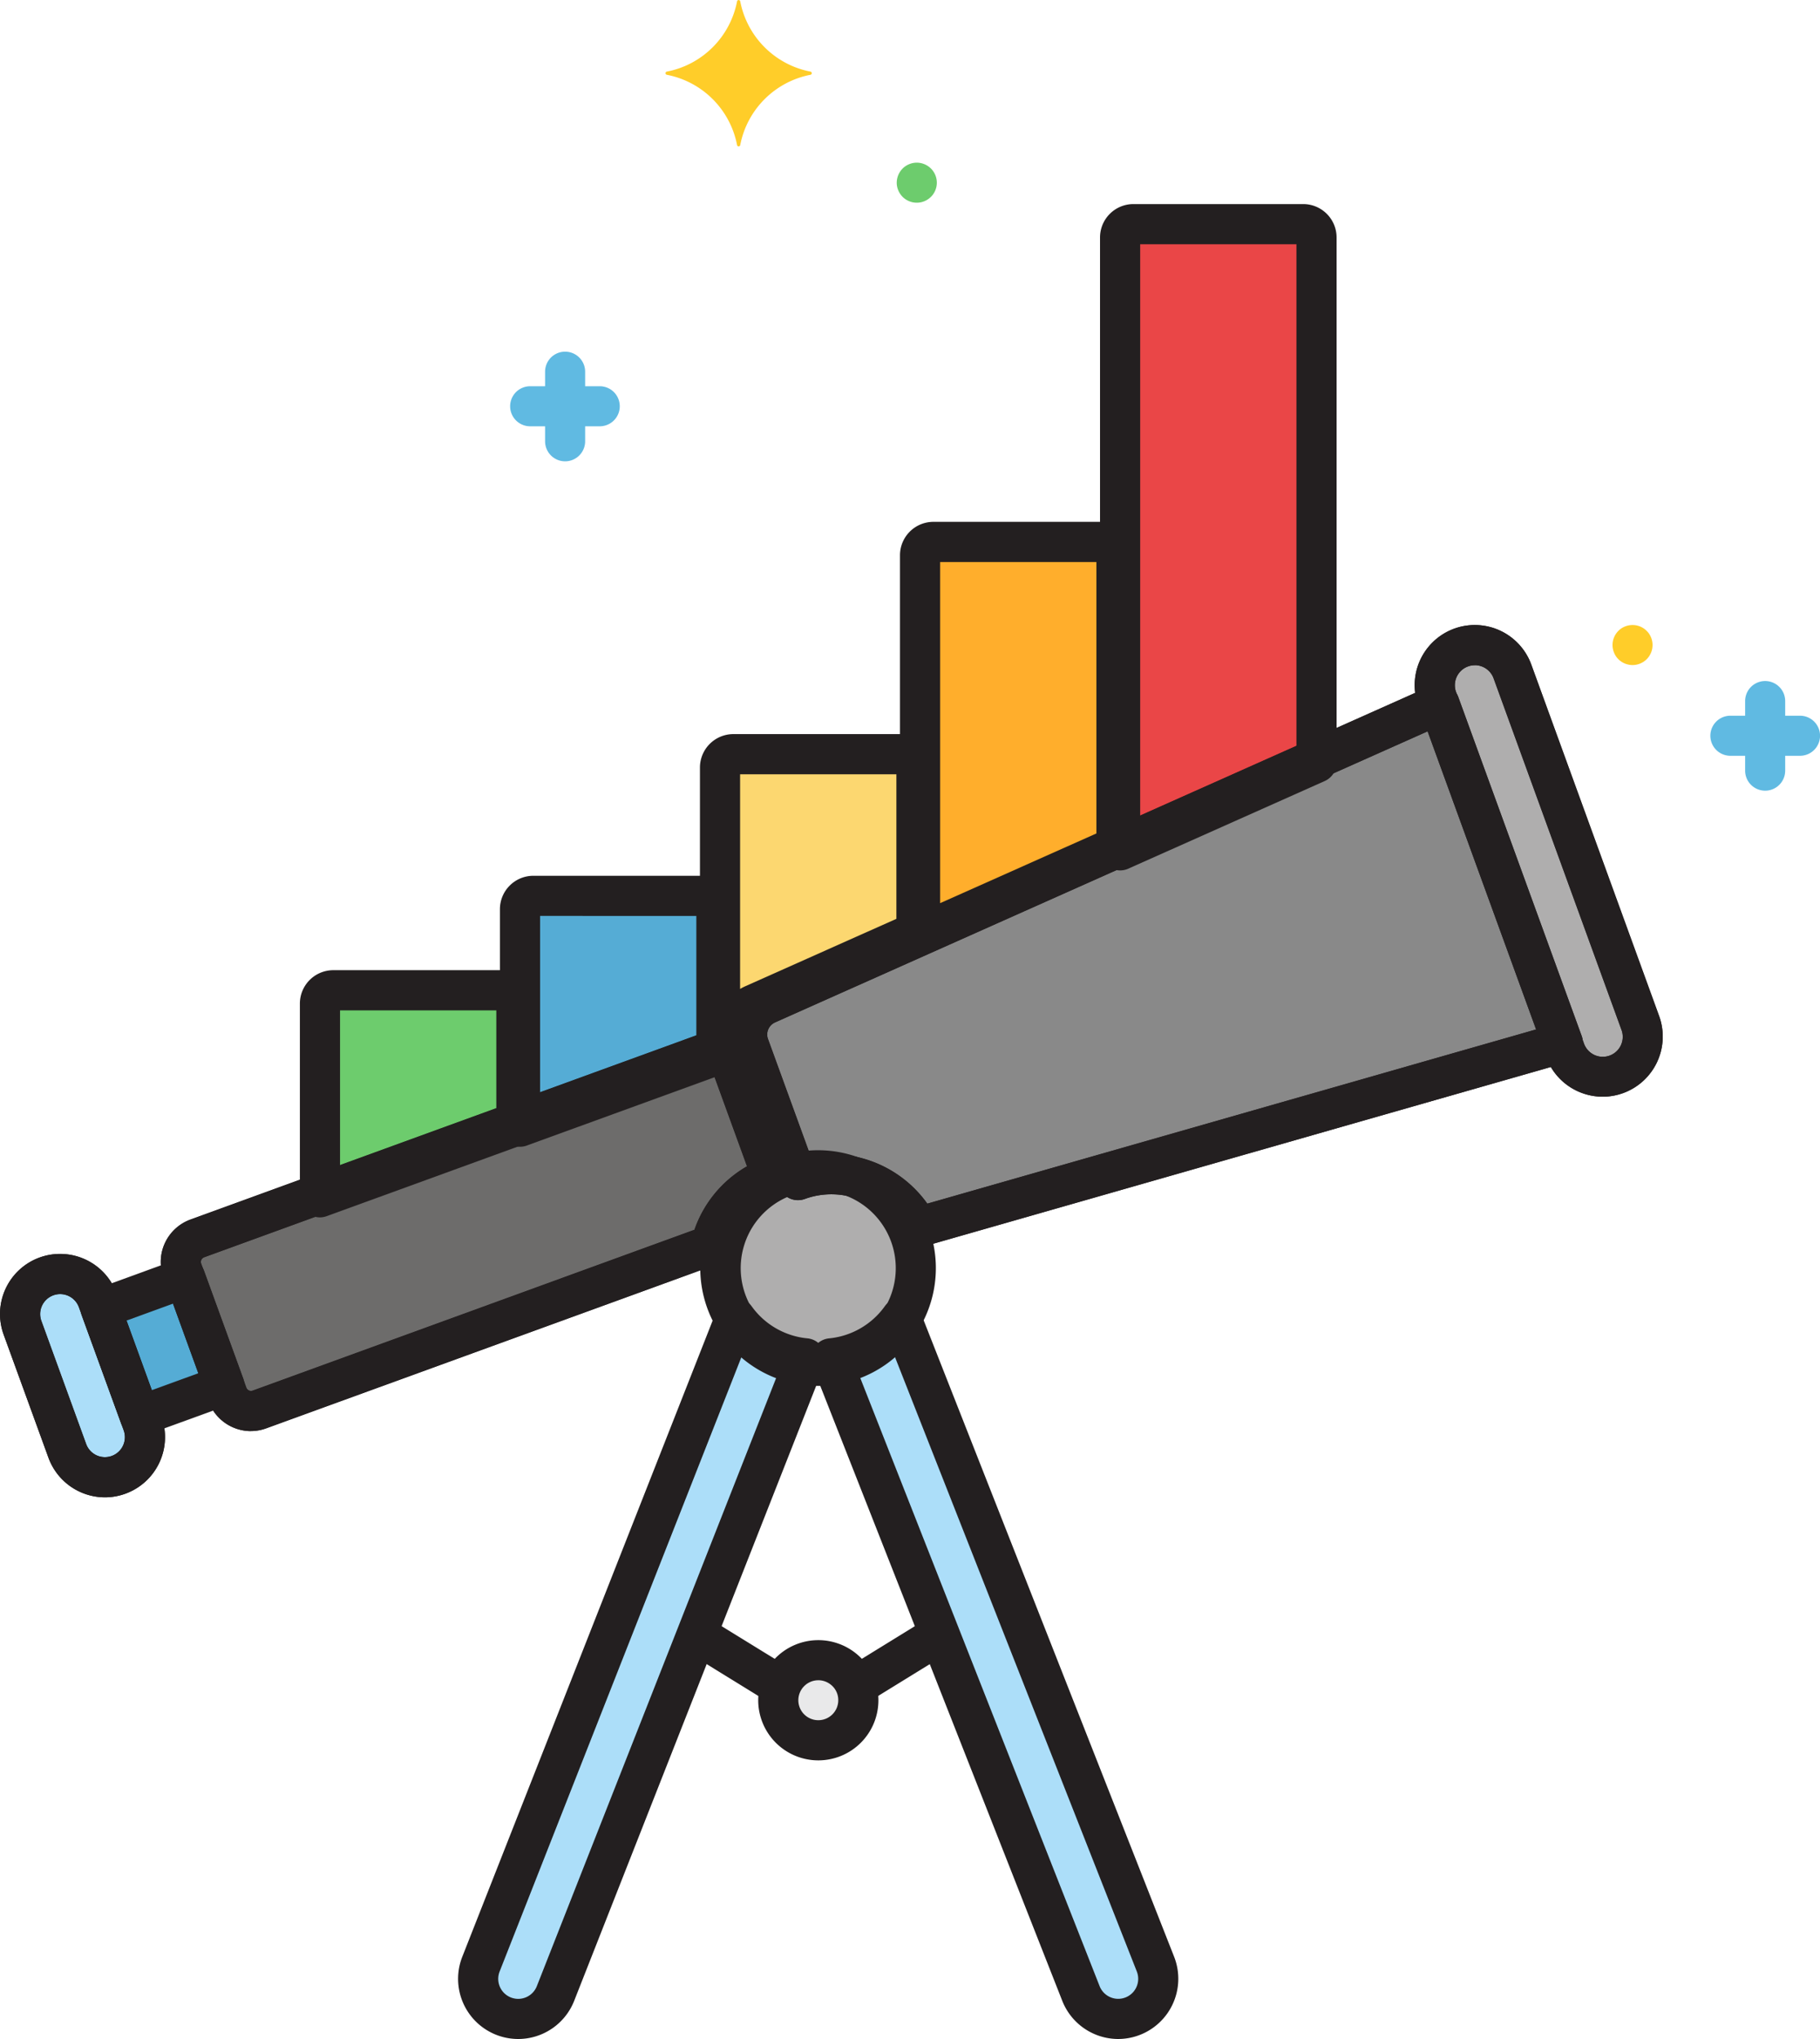 <svg xmlns="http://www.w3.org/2000/svg" width="225" height="252" viewBox="0 0 225 252">
  <g id="telescope" transform="translate(0 0)">
    <path id="Path_398" data-name="Path 398" d="M8.748,320.337a4.951,4.951,0,0,0-2.959,6.346L11.325,341.9a4.952,4.952,0,0,0,9.3-3.387L15.094,323.3a4.952,4.952,0,0,0-6.346-2.959Zm0,0" transform="translate(-3.006 -162.656)" fill="#acdef9"/>
    <path id="Path_399" data-name="Path 399" d="M25.547,324.7l10.468-3.81,4.83,13.27-10.468,3.81Zm0,0" transform="translate(-13.108 -163.038)" fill="#55acd5"/>
    <path id="Path_400" data-name="Path 400" d="M182.589,214a4.111,4.111,0,0,0-2.189,5.161l6.038,16.589a12.067,12.067,0,0,1,14.854,5.82l79.683-22.8-15.234-41.854Zm0,0" transform="translate(-87.784 -90.087)" fill="#6d6c6b"/>
    <path id="Path_401" data-name="Path 401" d="M373.888,215.05a4.953,4.953,0,0,1-6.346-2.961l-15.8-43.423a4.952,4.952,0,0,1,9.3-3.387L376.849,208.7a4.955,4.955,0,0,1-2.961,6.348Zm0,0" transform="translate(-174.066 -82.488)" fill="#6d6c6b"/>
    <path id="Path_402" data-name="Path 402" d="M47.551,286.733A3.1,3.1,0,0,0,45.7,290.7a0,0,0,0,0,0,0l5.576,15.323a3.1,3.1,0,0,0,3.971,1.852l55.791-20.306a12.05,12.05,0,0,1,7.593-8.465L112.766,263Zm0,0" transform="translate(-23.162 -133.783)" fill="#6d6c6b"/>
    <path id="Path_403" data-name="Path 403" d="M25.547,324.7l10.468-3.81,4.83,13.27-10.468,3.81Zm0,0" transform="translate(-13.108 -163.038)" fill="#55acd5"/>
    <path id="Path_404" data-name="Path 404" d="M182.589,214a4.111,4.111,0,0,0-2.189,5.161l6.038,16.589a12.067,12.067,0,0,1,14.854,5.82l79.683-22.8-15.234-41.854Zm0,0" transform="translate(-87.784 -90.087)" fill="#898989"/>
    <path id="Path_405" data-name="Path 405" d="M373.888,215.05a4.953,4.953,0,0,1-6.346-2.961l-15.8-43.423a4.952,4.952,0,0,1,9.3-3.387L376.849,208.7a4.955,4.955,0,0,1-2.961,6.348Zm0,0" transform="translate(-174.066 -82.488)" fill="#afaeae"/>
    <path id="Path_406" data-name="Path 406" d="M47.551,286.733A3.1,3.1,0,0,0,45.7,290.7a0,0,0,0,0,0,0l5.576,15.323a3.1,3.1,0,0,0,3.971,1.852l55.791-20.306a12.05,12.05,0,0,1,7.593-8.465L112.766,263Zm0,0" transform="translate(-23.162 -133.783)" fill="#6d6c6b"/>
    <path id="Path_407" data-name="Path 407" d="M200.952,306.046a12.066,12.066,0,1,1-12.066-12.066A12.065,12.065,0,0,1,200.952,306.046Zm0,0" transform="translate(-87.884 -149.407)" fill="#afaeae"/>
    <path id="Path_408" data-name="Path 408" d="M149.093,332.418,117.65,412.292a4.951,4.951,0,0,0,9.213,3.628l30.9-78.5a12.092,12.092,0,0,1-8.673-5Zm0,0" transform="translate(-58.302 -169.54)" fill="#acdef9"/>
    <path id="Path_409" data-name="Path 409" d="M243.555,412.29l-31.443-79.876a12.075,12.075,0,0,1-8.671,5l30.9,78.5a4.951,4.951,0,1,0,9.214-3.628Zm0,0" transform="translate(-100.932 -169.538)" fill="#acdef9"/>
    <path id="Path_410" data-name="Path 410" d="M196.112,426.857a4.95,4.95,0,1,1,4.952-4.952A4.95,4.95,0,0,1,196.112,426.857Zm0,0" transform="translate(-95.096 -212.118)" fill="#e9e9ea"/>
    <path id="Path_411" data-name="Path 411" d="M298.794,122.378V57.463a1.646,1.646,0,0,0-1.646-1.646h-20.99a1.646,1.646,0,0,0-1.646,1.646v75.744Zm0,0" transform="translate(-136.302 -28.112)" fill="#ea4647"/>
    <path id="Path_412" data-name="Path 412" d="M249.874,173.545V135.91H227.24a1.646,1.646,0,0,0-1.646,1.646v46.82Zm0,0" transform="translate(-112.057 -69.146)" fill="#ffae2c"/>
    <path id="Path_413" data-name="Path 413" d="M180.839,220.237l20.116-8.971V189.3H178.32a1.644,1.644,0,0,0-1.644,1.646v35.714l2.152-.783-.176-.483A4.112,4.112,0,0,1,180.839,220.237Zm0,0" transform="translate(-87.811 -96.262)" fill="#fcd770"/>
    <path id="Path_414" data-name="Path 414" d="M152.032,244.593V224.9H129.4a1.646,1.646,0,0,0-1.646,1.646v26.88Zm0,0" transform="translate(-63.564 -114.32)" fill="#55acd5"/>
    <path id="Path_415" data-name="Path 415" d="M103.11,265.381V248.633H80.478a1.644,1.644,0,0,0-1.646,1.644V274.22Zm0,0" transform="translate(-39.316 -126.368)" fill="#6dcc6d"/>
    <path id="Path_416" data-name="Path 416" d="M181.618,8.855a10.966,10.966,0,0,1-8.7-8.7.2.2,0,0,0-.386,0,10.964,10.964,0,0,1-8.7,8.7.2.2,0,0,0,0,.386,10.961,10.961,0,0,1,8.7,8.7.2.2,0,0,0,.239.147.2.2,0,0,0,.147-.147,10.964,10.964,0,0,1,8.7-8.7.2.2,0,0,0,0-.386Zm0,0" transform="translate(-81.408 -0.001)" fill="#ffcd29"/>
    <path id="Path_417" data-name="Path 417" d="M431.129,184.694h-8.6a2.476,2.476,0,1,1,0-4.952h8.607a2.476,2.476,0,1,1,0,4.952Zm0,0" transform="translate(-208.607 -91.286)" fill="#60bae2"/>
    <path id="Path_418" data-name="Path 418" d="M431.195,184.631a2.477,2.477,0,0,1-2.476-2.476v-8.6a2.476,2.476,0,1,1,4.952,0v8.6A2.477,2.477,0,0,1,431.195,184.631Zm0,0" transform="translate(-212.975 -86.91)" fill="#60bae2"/>
    <path id="Path_419" data-name="Path 419" d="M136.7,101.948h-8.6a2.476,2.476,0,0,1,0-4.952h8.6a2.476,2.476,0,1,1,0,4.952Zm0,0" transform="translate(-62.557 -49.262)" fill="#60bae2"/>
    <path id="Path_420" data-name="Path 420" d="M136.758,101.892a2.477,2.477,0,0,1-2.476-2.476v-8.6a2.476,2.476,0,0,1,4.952,0v8.609A2.477,2.477,0,0,1,136.758,101.892Zm0,0" transform="translate(-66.895 -44.877)" fill="#60bae2"/>
    <path id="Path_421" data-name="Path 421" d="M398.167,161.913a2.293,2.293,0,0,1-.487-.05,2.51,2.51,0,0,1-.459-.138,2.628,2.628,0,0,1-.432-.229,2.434,2.434,0,0,1-.682-.682,2.531,2.531,0,0,1-.366-.892,2.261,2.261,0,0,1-.049-.485,2.476,2.476,0,0,1,.721-1.747,2.334,2.334,0,0,1,.809-.539,2.493,2.493,0,0,1,1.89,0,2.714,2.714,0,0,1,.426.227,2.31,2.31,0,0,1,.376.312,2.574,2.574,0,0,1,.31.37,2.976,2.976,0,0,1,.229.432,2.5,2.5,0,0,1,.138.46,2.419,2.419,0,0,1,.049.485,2.484,2.484,0,0,1-.727,1.755,2.384,2.384,0,0,1-.376.306,2.722,2.722,0,0,1-.426.227,2.482,2.482,0,0,1-.942.188Zm0,0" transform="translate(-196.341 -79.718)" fill="#ffcd29"/>
    <path id="Path_422" data-name="Path 422" d="M223.073,45.454a2.673,2.673,0,0,1-.481-.045,2.443,2.443,0,0,1-.465-.145,2.311,2.311,0,0,1-.427-.227,2.279,2.279,0,0,1-.376-.306,2.385,2.385,0,0,1-.306-.376,2.432,2.432,0,0,1-.229-.427,2.4,2.4,0,0,1-.142-1.431,2.629,2.629,0,0,1,.142-.465,2.486,2.486,0,0,1,.229-.425,2.385,2.385,0,0,1,.306-.376,2.291,2.291,0,0,1,.376-.308,2.434,2.434,0,0,1,.427-.227,2.585,2.585,0,0,1,.465-.143,2.453,2.453,0,0,1,.966,0,2.536,2.536,0,0,1,.465.143,2.367,2.367,0,0,1,.427.227,2.471,2.471,0,0,1,.694,3.422,2.519,2.519,0,0,1-1.586,1.064,2.7,2.7,0,0,1-.485.045Zm0,0" transform="translate(-109.737 -20.401)" fill="#6dcc6d"/>
    <g id="Group_31" data-name="Group 31" transform="translate(0 25.222)">
      <path id="Path_423" data-name="Path 423" d="M186.314,318.051a14.563,14.563,0,1,1,4.983-.884A14.565,14.565,0,0,1,186.314,318.051Zm0-24.139a9.585,9.585,0,1,0,9.016,6.307,9.585,9.585,0,0,0-9.016-6.307Zm0,0" transform="translate(-85.167 -171.989)" fill="#231f20"/>
      <path id="Path_424" data-name="Path 424" d="M198.777,241.53a2.481,2.481,0,0,1-2.208-1.348,9.592,9.592,0,0,0-11.8-4.62,2.483,2.483,0,0,1-3.182-1.483l-6.038-16.589a6.614,6.614,0,0,1,3.509-8.277l83.154-37.085a2.483,2.483,0,0,1,3.279,1.254c.023.054.047.109.066.165L280.8,215.4a2.479,2.479,0,0,1-1.483,3.18,1.672,1.672,0,0,1-.167.054l-79.685,22.8a2.472,2.472,0,0,1-.682.1Zm-10.745-11.509a14.594,14.594,0,0,1,11.878,6.121L275.217,214.6l-13.411-36.854-80.723,36a1.636,1.636,0,0,0-.869,2.046l5.262,14.456a14.66,14.66,0,0,1,2.555-.225Zm0,0" transform="translate(-85.27 -112.605)" fill="#231f20"/>
      <path id="Path_425" data-name="Path 425" d="M369.645,215.241a7.448,7.448,0,0,1-6.98-4.9L346.86,166.923a7.433,7.433,0,0,1,13.969-5.086l15.8,43.425a7.433,7.433,0,0,1-4.438,9.529h0a7.429,7.429,0,0,1-2.542.45Zm-15.8-53.325a2.469,2.469,0,0,0-2.466,2.472,2.443,2.443,0,0,0,.149.841l15.806,43.425a2.469,2.469,0,0,0,4.663-1.627c-.008-.019-.016-.041-.023-.062l-15.806-43.431a2.471,2.471,0,0,0-2.323-1.625Zm0,0" transform="translate(-171.52 -104.921)" fill="#231f20"/>
      <path id="Path_426" data-name="Path 426" d="M13.454,345.117a7.446,7.446,0,0,1-6.98-4.9L.937,325.009a7.431,7.431,0,0,1,4.44-9.528.006.006,0,0,1,0,0,7.445,7.445,0,0,1,9.53,4.442l5.534,15.216a7.444,7.444,0,0,1-6.99,9.979ZM7.92,320a2.443,2.443,0,0,0-.841.149A2.469,2.469,0,0,0,5.6,323.314l5.535,15.212a2.469,2.469,0,0,0,4.642-1.687l-5.537-15.212A2.47,2.47,0,0,0,7.92,320Zm-1.689-2.183" transform="translate(-0.485 -185.285)" fill="#231f20"/>
      <path id="Path_427" data-name="Path 427" d="M51.67,308.028a5.586,5.586,0,0,1-5.239-3.674l-5.576-15.323a5.585,5.585,0,0,1,3.333-7.147L109.4,258.147a2.48,2.48,0,0,1,3.182,1.481v0l5.863,16.106a2.482,2.482,0,0,1-1.483,3.176,9.572,9.572,0,0,0-6.032,6.728,2.48,2.48,0,0,1-1.561,1.739l-55.791,20.3a5.525,5.525,0,0,1-1.908.345Zm-5.784-21.485a.615.615,0,0,0-.366.789L51.1,302.656a.615.615,0,0,0,.785.37l0,0L106.5,283.147A14.525,14.525,0,0,1,113,275.3l-4.236-11.643Zm0,0" transform="translate(-20.648 -156.379)" fill="#231f20"/>
      <path id="Path_428" data-name="Path 428" d="M27.87,337.929a2.483,2.483,0,0,1-2.332-1.634L20.7,323.026a2.478,2.478,0,0,1,1.483-3.176l10.468-3.812a2.483,2.483,0,0,1,3.182,1.483l4.828,13.27a2.478,2.478,0,0,1-1.483,3.176l-10.468,3.81A2.448,2.448,0,0,1,27.87,337.929ZM26.222,323.66l3.131,8.6,5.8-2.113-3.131-8.6Zm0,0" transform="translate(-10.593 -185.666)" fill="#231f20"/>
      <path id="Path_429" data-name="Path 429" d="M198.777,241.53a2.481,2.481,0,0,1-2.208-1.348,9.592,9.592,0,0,0-11.8-4.62,2.483,2.483,0,0,1-3.182-1.483l-6.038-16.589a6.614,6.614,0,0,1,3.509-8.277l83.154-37.085a2.483,2.483,0,0,1,3.279,1.254c.023.054.047.109.066.165L280.8,215.4a2.479,2.479,0,0,1-1.483,3.18,1.672,1.672,0,0,1-.167.054l-79.685,22.8a2.472,2.472,0,0,1-.682.1Zm-10.745-11.509a14.594,14.594,0,0,1,11.878,6.121L275.217,214.6l-13.411-36.854-80.723,36a1.636,1.636,0,0,0-.869,2.046l5.262,14.456a14.66,14.66,0,0,1,2.555-.225Zm0,0" transform="translate(-85.27 -112.605)" fill="#231f20"/>
      <path id="Path_430" data-name="Path 430" d="M369.645,215.241a7.448,7.448,0,0,1-6.98-4.9L346.86,166.923a7.433,7.433,0,0,1,13.969-5.086l15.8,43.425a7.433,7.433,0,0,1-4.438,9.529h0a7.429,7.429,0,0,1-2.542.45Zm-15.8-53.325a2.469,2.469,0,0,0-2.466,2.472,2.443,2.443,0,0,0,.149.841l15.806,43.425a2.469,2.469,0,0,0,4.663-1.627c-.008-.019-.016-.041-.023-.062l-15.806-43.431a2.471,2.471,0,0,0-2.323-1.625Zm0,0" transform="translate(-171.52 -104.921)" fill="#231f20"/>
      <path id="Path_431" data-name="Path 431" d="M13.454,345.117a7.446,7.446,0,0,1-6.98-4.9L.937,325.009a7.431,7.431,0,0,1,4.44-9.528.006.006,0,0,1,0,0,7.445,7.445,0,0,1,9.53,4.442l5.534,15.216a7.444,7.444,0,0,1-6.99,9.979ZM7.92,320a2.443,2.443,0,0,0-.841.149A2.469,2.469,0,0,0,5.6,323.314l5.535,15.212a2.469,2.469,0,0,0,4.642-1.687l-5.537-15.212A2.47,2.47,0,0,0,7.92,320Zm-1.689-2.183" transform="translate(-0.485 -185.285)" fill="#231f20"/>
      <path id="Path_432" data-name="Path 432" d="M51.67,308.028a5.586,5.586,0,0,1-5.239-3.674l-5.576-15.323a5.585,5.585,0,0,1,3.333-7.147L109.4,258.147a2.48,2.48,0,0,1,3.182,1.481v0l5.863,16.106a2.482,2.482,0,0,1-1.483,3.176,9.572,9.572,0,0,0-6.032,6.728,2.48,2.48,0,0,1-1.561,1.739l-55.791,20.3a5.525,5.525,0,0,1-1.908.345Zm-5.784-21.485a.615.615,0,0,0-.366.789L51.1,302.656a.615.615,0,0,0,.785.37l0,0L106.5,283.147A14.525,14.525,0,0,1,113,275.3l-4.236-11.643Zm0,0" transform="translate(-20.648 -156.379)" fill="#231f20"/>
      <path id="Path_433" data-name="Path 433" d="M119.733,419.021a7.435,7.435,0,0,1-6.908-10.156l31.443-79.876a2.481,2.481,0,0,1,4.328-.533,9.588,9.588,0,0,0,6.891,3.971,2.477,2.477,0,0,1,2.071,3.376l-30.9,78.507a7.443,7.443,0,0,1-6.926,4.711Zm27.745-84.638-30.035,76.3a2.47,2.47,0,0,0,4.6,1.811l29.829-75.779a14.61,14.61,0,0,1-4.392-2.33Zm0,0" transform="translate(-55.677 -192.243)" fill="#231f20"/>
      <path id="Path_434" data-name="Path 434" d="M236.431,419.023a7.447,7.447,0,0,1-6.916-4.715l-30.9-78.5a2.482,2.482,0,0,1,1.406-3.217,2.519,2.519,0,0,1,.667-.159,9.6,9.6,0,0,0,6.887-3.971,2.48,2.48,0,0,1,4.329.531l31.443,79.876a7.443,7.443,0,0,1-6.916,10.154ZM204.3,336.712l29.831,75.779a2.469,2.469,0,0,0,4.6-1.809l-30.037-76.294a14.451,14.451,0,0,1-3.944,2.171c-.145.054-.295.107-.446.155Zm0,0" transform="translate(-98.19 -192.245)" fill="#231f20"/>
      <path id="Path_435" data-name="Path 435" d="M193.6,426.826a7.429,7.429,0,1,1,7.434-7.433A7.429,7.429,0,0,1,193.6,426.826Zm0-9.9a2.468,2.468,0,1,0,2.472,2.466,2.416,2.416,0,0,0-.894-1.9,2.481,2.481,0,0,0-1.582-.568Zm0,0" transform="translate(-92.44 -234.484)" fill="#231f20"/>
      <path id="Path_436" data-name="Path 436" d="M207.851,416.937a2.482,2.482,0,0,1-1.3-4.6l9.919-6.109a2.482,2.482,0,0,1,2.6,4.227l-9.919,6.109A2.462,2.462,0,0,1,207.851,416.937Zm0,0" transform="translate(-101.944 -231.349)" fill="#231f20"/>
      <path id="Path_437" data-name="Path 437" d="M179.314,416.934a2.474,2.474,0,0,1-1.3-.368l-9.919-6.113a2.481,2.481,0,1,1,2.6-4.225l9.917,6.107a2.481,2.481,0,0,1-1.3,4.6Zm0,0" transform="translate(-82.902 -231.346)" fill="#231f20"/>
      <path id="Path_438" data-name="Path 438" d="M271.994,133.169a2.482,2.482,0,0,1-2.482-2.482V54.943a4.131,4.131,0,0,1,4.128-4.128h20.99a4.132,4.132,0,0,1,4.128,4.128v64.915a2.479,2.479,0,0,1-1.472,2.267l-24.28,10.829a2.5,2.5,0,0,1-1.012.215Zm2.482-77.39v71.085l19.319-8.616V55.78Zm21.8,64.08" transform="translate(-133.52 -50.816)" fill="#231f20"/>
      <path id="Path_439" data-name="Path 439" d="M223.072,184.336a2.481,2.481,0,0,1-2.482-2.482V135.036a4.133,4.133,0,0,1,4.128-4.13h22.634a2.482,2.482,0,0,1,2.482,2.482v37.637a2.479,2.479,0,0,1-1.472,2.267L224.08,184.121A2.479,2.479,0,0,1,223.072,184.336Zm2.482-48.464v42.159l19.319-8.614V135.872Zm21.8,35.156" transform="translate(-109.328 -91.633)" fill="#231f20"/>
      <path id="Path_440" data-name="Path 440" d="M174.15,226.628a2.482,2.482,0,0,1-2.482-2.482V188.432a4.137,4.137,0,0,1,4.13-4.128h22.634a2.482,2.482,0,0,1,2.482,2.482V208.75a2.482,2.482,0,0,1-1.472,2.267l-20.118,8.969a1.636,1.636,0,0,0-.869,2.045l.176.483a2.481,2.481,0,0,1-1.489,3.176l-2.152.783A2.449,2.449,0,0,1,174.15,226.628Zm2.482-37.36V215.8a6.707,6.707,0,0,1,.675-.347l18.646-8.316V189.268Zm0,0" transform="translate(-85.136 -118.799)" fill="#231f20"/>
      <path id="Path_441" data-name="Path 441" d="M125.232,253.392a2.482,2.482,0,0,1-2.482-2.482V224.03a4.131,4.131,0,0,1,4.128-4.128H149.51a2.48,2.48,0,0,1,2.482,2.482v19.691a2.477,2.477,0,0,1-1.633,2.331l-24.28,8.835A2.479,2.479,0,0,1,125.232,253.392Zm2.482-28.53v22.5l19.317-7.03V224.866Zm21.8,17.209" transform="translate(-60.946 -136.886)" fill="#231f20"/>
      <path id="Path_442" data-name="Path 442" d="M76.31,274.184a2.482,2.482,0,0,1-2.482-2.482V247.761a4.134,4.134,0,0,1,4.128-4.128h22.632a2.48,2.48,0,0,1,2.482,2.482v16.748a2.479,2.479,0,0,1-1.633,2.331l-24.282,8.835A2.471,2.471,0,0,1,76.31,274.184ZM78.792,248.6V268.16l19.319-7.032V248.6Zm21.8,14.266" transform="translate(-36.754 -148.95)" fill="#231f20"/>
    </g>
  </g>
</svg>
